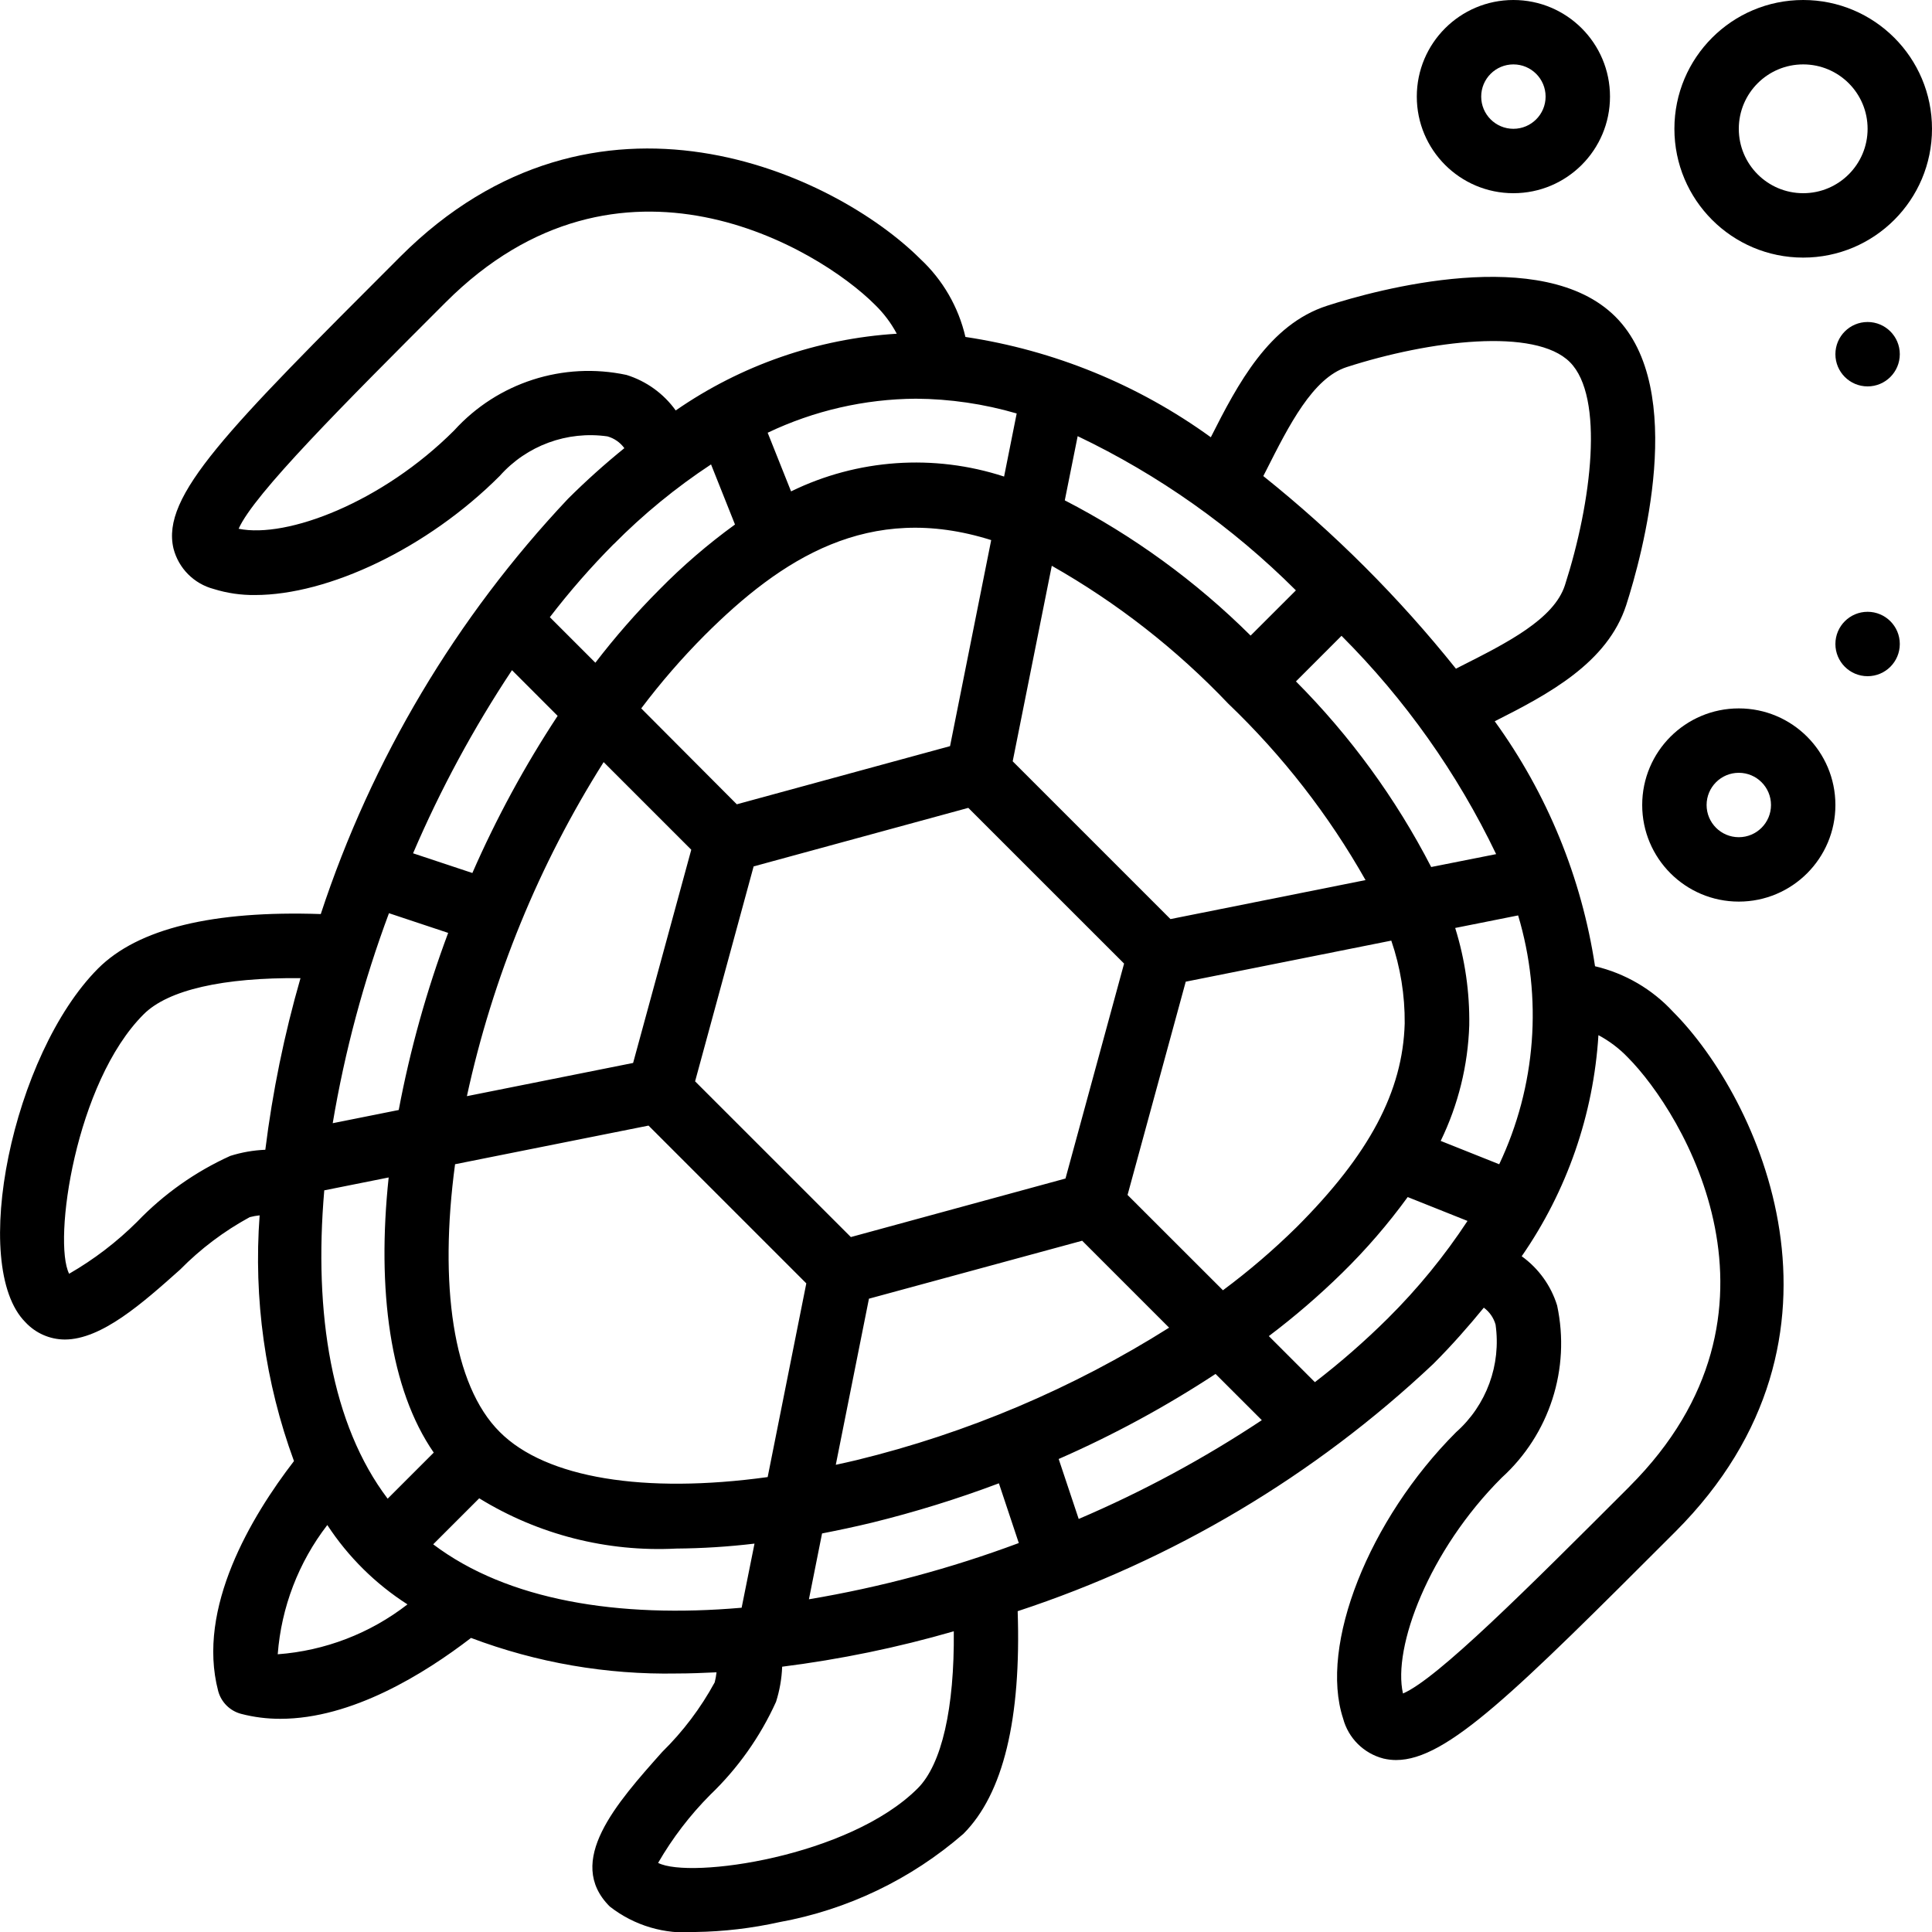 <?xml version="1.0" encoding="UTF-8"?>
<svg xmlns="http://www.w3.org/2000/svg" xmlns:xlink="http://www.w3.org/1999/xlink" width="300pt" height="300pt" viewBox="0 0 300 300" version="1.1">
<g id="surface1">
<path style=" stroke:none;fill-rule:nonzero;fill:rgb(0%,0%,0%);fill-opacity:1;" d="M 10.055 208 C 15.789 208 22.164 202.32 27.965 197.145 C 31.148 193.91 34.789 191.168 38.773 189 C 39.281 188.867 39.797 188.773 40.316 188.719 C 39.352 201.672 41.168 214.684 45.648 226.875 C 39.039 235.461 30.5 249.691 33.875 262.566 C 34.336 264.305 35.695 265.664 37.434 266.125 C 39.43 266.645 41.484 266.902 43.547 266.895 C 54.648 266.895 65.906 259.895 73.141 254.336 C 83.34 258.188 94.184 260.062 105.086 259.859 C 107.113 259.859 109.184 259.773 111.262 259.676 C 111.207 260.203 111.109 260.727 110.977 261.238 C 108.809 265.223 106.062 268.863 102.828 272.039 C 95.73 280.012 87.672 289.039 94.68 296.039 C 98.457 299 103.219 300.414 108 300 C 112.387 299.934 116.758 299.418 121.039 298.465 C 131.613 296.543 141.473 291.812 149.586 284.766 C 155.801 278.551 158.586 266.887 158.023 250.184 C 182.09 242.273 204.125 229.164 222.559 211.789 C 225.445 208.906 228.004 205.984 230.406 203.055 C 231.289 203.703 231.93 204.625 232.23 205.68 C 233.121 211.93 230.82 218.211 226.094 222.398 C 212.531 235.965 204.824 255.477 208.555 266.844 C 209.363 269.898 211.762 272.277 214.82 273.066 C 215.465 273.219 216.125 273.297 216.789 273.297 C 224.691 273.297 235.234 262.754 260.141 237.852 C 290.516 207.477 273.02 170.352 259.785 157.102 C 256.543 153.59 252.324 151.133 247.676 150.039 C 245.594 136.297 240.254 123.254 232.102 112 C 240.422 107.797 249.602 102.953 252.523 93.945 C 254.98 86.297 262.129 60.445 250.84 49.176 C 239.551 37.906 213.719 45 206.07 47.477 C 197.07 50.379 192.219 59.574 188.016 67.898 C 176.742 59.73 163.676 54.387 149.91 52.32 C 148.836 47.676 146.398 43.461 142.91 40.215 C 129.664 27 92.5 9.5 62.148 39.859 C 35.125 66.887 25 77 26.941 85.184 C 27.734 88.258 30.125 90.656 33.195 91.461 C 35.27 92.109 37.434 92.422 39.605 92.395 C 50.984 92.395 66.344 85.164 77.605 73.895 C 81.797 69.176 88.074 66.871 94.324 67.762 C 95.379 68.059 96.305 68.703 96.949 69.59 C 93.906 72.055 90.992 74.672 88.215 77.434 C 70.84 95.859 57.727 117.879 49.809 141.934 C 33.086 141.371 21.449 144.172 15.238 150.379 C 1.934 163.715 -4.809 196.555 3.953 205.32 C 5.531 207.02 7.738 207.988 10.055 208 Z M 60.398 141.801 L 69.59 144.859 C 66.25 153.789 63.68 162.992 61.914 172.359 L 51.664 174.41 C 53.531 163.285 56.457 152.367 60.398 141.801 Z M 142.219 61.91 C 147.52 61.945 152.785 62.719 157.871 64.203 L 155.914 74 C 145.008 70.438 133.145 71.266 122.836 76.301 L 119.203 67.195 C 126.395 63.766 134.254 61.961 142.219 61.91 Z M 232.32 132.629 L 222.234 134.629 C 216.754 124.004 209.672 114.285 201.234 105.809 L 208.309 98.73 C 218.172 108.594 226.289 120.055 232.32 132.629 Z M 232.797 180.785 L 223.711 177.16 C 226.434 171.555 227.945 165.434 228.145 159.203 C 228.223 154.086 227.488 148.984 225.961 144.094 L 235.734 142.145 C 239.566 154.945 238.516 168.711 232.797 180.785 Z M 155.109 230.328 L 158.199 239.602 C 147.641 243.543 136.727 246.469 125.609 248.336 L 127.648 238.113 C 130.191 237.613 132.77 237.074 135.41 236.434 C 142.09 234.789 148.668 232.754 155.109 230.328 Z M 164.391 226.551 C 172.867 222.84 181.016 218.422 188.75 213.344 L 195.934 220.523 C 186.941 226.488 177.422 231.625 167.5 235.863 Z M 133.047 226.715 C 131.945 226.984 130.863 227.215 129.781 227.453 L 134.93 201.66 L 168.039 192.66 L 181.539 206.16 C 166.59 215.586 150.215 222.527 133.047 226.715 Z M 60.195 232.715 C 51.484 221.215 48.695 203.977 50.352 184.836 L 60.352 182.836 C 58.496 200.281 60.547 215.719 67.352 225.559 Z M 70.66 180.781 L 100.703 174.781 L 125.203 199.281 L 119.203 229.359 C 100.125 231.988 84.773 229.555 77.605 222.359 C 70.262 215.066 68.172 199.324 70.66 180.797 Z M 117.023 134.535 L 150.359 125.445 L 174.547 149.625 L 165.449 183 L 132.121 192.09 L 107.934 167.91 Z M 212.023 136.664 L 181.75 142.715 L 157.25 118.215 L 163.32 87.855 C 173.453 93.602 182.684 100.812 190.715 109.254 C 199.129 117.305 206.32 126.543 212.051 136.68 Z M 175.086 185.551 L 184.121 152.434 L 216.039 146.059 C 217.457 150.195 218.16 154.543 218.121 158.914 C 217.824 169.477 212.645 179.238 201.32 190.566 C 197.746 194.086 193.93 197.355 189.898 200.352 Z M 194.195 98.695 C 185.707 90.262 175.977 83.18 165.34 77.695 L 167.34 67.727 C 179.91 73.73 191.367 81.828 201.227 91.672 Z M 153.914 83.859 L 147.523 115.859 L 114.41 124.891 L 99.57 110 C 102.59 105.992 105.879 102.195 109.422 98.637 C 121.285 86.797 134.906 77.855 153.941 83.875 Z M 107.34 131.945 L 98.309 165.055 L 72.5 170.211 C 76.492 151.812 83.68 134.254 93.734 118.34 Z M 73.34 135.555 L 64.141 132.5 C 68.391 122.578 73.531 113.059 79.5 104.066 L 86.59 111.16 C 81.492 118.906 77.059 127.074 73.344 135.57 Z M 43.125 256.875 C 43.68 249.578 46.355 242.602 50.824 236.805 C 54.059 241.746 58.301 245.945 63.273 249.129 C 57.465 253.637 50.457 256.332 43.125 256.875 Z M 67.266 239.801 L 74.414 232.656 C 83.582 238.297 94.25 241.016 105 240.461 C 109.066 240.43 113.125 240.172 117.16 239.691 L 115.16 249.648 C 96 251.316 78.773 248.5 67.266 239.801 Z M 142.5 277.695 C 131.879 288.316 107.191 291.824 102.191 289.27 C 104.422 285.41 107.141 281.855 110.285 278.695 C 114.578 274.578 118.047 269.68 120.5 264.262 C 121.062 262.492 121.387 260.66 121.453 258.805 C 130.469 257.668 139.379 255.832 148.105 253.305 C 148.215 265.211 146.25 273.953 142.5 277.695 Z M 215.5 204.719 C 211.938 208.254 208.152 211.562 204.176 214.621 L 197.023 207.469 C 201.031 204.445 204.84 201.164 208.426 197.648 C 212.133 194.016 215.531 190.078 218.586 185.879 L 227.875 189.586 C 224.285 195.043 220.137 200.117 215.5 204.719 Z M 253.055 230.805 C 237.113 246.746 223.191 260.672 217.855 262.965 C 216.215 255.828 221.855 240.766 233.176 229.465 C 240.609 222.723 243.891 212.531 241.789 202.715 C 240.84 199.637 238.906 196.953 236.289 195.07 C 243.32 184.93 247.441 173.055 248.203 160.738 C 249.887 161.637 251.418 162.793 252.738 164.164 C 261.398 172.855 280.105 203.738 253.047 230.805 Z M 196.594 73.086 C 200.164 66.012 203.859 58.695 209.129 56.996 C 222.039 52.84 238.379 50.836 243.77 56.23 C 249.16 61.625 247.156 77.965 243.004 90.863 C 241.305 96.137 234.004 99.824 226.93 103.398 L 226.078 103.836 C 217.242 92.789 207.211 82.758 196.164 73.922 C 196.309 73.637 196.453 73.371 196.594 73.086 Z M 97.281 58.219 C 87.465 56.121 77.27 59.402 70.523 66.836 C 59.387 77.98 44.594 83.645 37.055 82.105 C 39.426 76.73 53.32 62.828 69.219 46.93 C 96.254 19.895 127.141 38.594 135.828 47.285 C 137.199 48.609 138.355 50.137 139.25 51.82 C 126.938 52.59 115.066 56.707 104.926 63.734 C 103.047 61.113 100.359 59.176 97.281 58.219 Z M 95.281 84.516 C 99.879 79.867 104.949 75.711 110.41 72.113 L 114.129 81.445 C 109.926 84.492 105.988 87.883 102.352 91.586 C 98.809 95.141 95.504 98.922 92.449 102.906 L 85.379 95.836 C 88.438 91.852 91.742 88.066 95.281 84.5 Z M 22.305 157.5 C 26.094 153.699 34.676 151.77 46.66 151.887 C 44.145 160.613 42.32 169.523 41.199 178.535 C 39.352 178.609 37.52 178.93 35.754 179.488 C 30.336 181.941 25.43 185.41 21.309 189.699 C 18.152 192.844 14.598 195.562 10.734 197.789 C 8.191 192.727 11.699 168.09 22.305 157.5 Z M 22.305 157.5 "/>
<path style=" stroke:none;fill-rule:nonzero;fill:rgb(0%,0%,0%);fill-opacity:1;" d="M 270 140 C 278.285 140 285 133.285 285 125 C 285 116.715 278.285 110 270 110 C 261.715 110 255 116.715 255 125 C 255 133.285 261.715 140 270 140 Z M 270 120 C 272.762 120 275 122.238 275 125 C 275 127.762 272.762 130 270 130 C 267.238 130 265 127.762 265 125 C 265 122.238 267.238 120 270 120 Z M 270 120 "/>
<path style=" stroke:none;fill-rule:nonzero;fill:rgb(0%,0%,0%);fill-opacity:1;" d="M 280 40 C 291.047 40 300 31.047 300 20 C 300 8.953 291.047 0 280 0 C 268.953 0 260 8.953 260 20 C 260 31.047 268.953 40 280 40 Z M 280 10 C 285.523 10 290 14.477 290 20 C 290 25.523 285.523 30 280 30 C 274.477 30 270 25.523 270 20 C 270 14.477 274.477 10 280 10 Z M 280 10 "/>
<path style=" stroke:none;fill-rule:nonzero;fill:rgb(0%,0%,0%);fill-opacity:1;" d="M 235 30 C 243.285 30 250 23.285 250 15 C 250 6.715 243.285 0 235 0 C 226.715 0 220 6.715 220 15 C 220 23.285 226.715 30 235 30 Z M 235 10 C 237.762 10 240 12.238 240 15 C 240 17.762 237.762 20 235 20 C 232.238 20 230 17.762 230 15 C 230 12.238 232.238 10 235 10 Z M 235 10 "/>
<path style=" stroke:none;fill-rule:nonzero;fill:rgb(0%,0%,0%);fill-opacity:1;" d="M 295 100 C 295 102.762 292.762 105 290 105 C 287.238 105 285 102.762 285 100 C 285 97.238 287.238 95 290 95 C 292.762 95 295 97.238 295 100 Z M 295 100 "/>
<path style=" stroke:none;fill-rule:nonzero;fill:rgb(0%,0%,0%);fill-opacity:1;" d="M 295 55 C 295 57.762 292.762 60 290 60 C 287.238 60 285 57.762 285 55 C 285 52.238 287.238 50 290 50 C 292.762 50 295 52.238 295 55 Z M 295 55 "/>
</g>
</svg>
